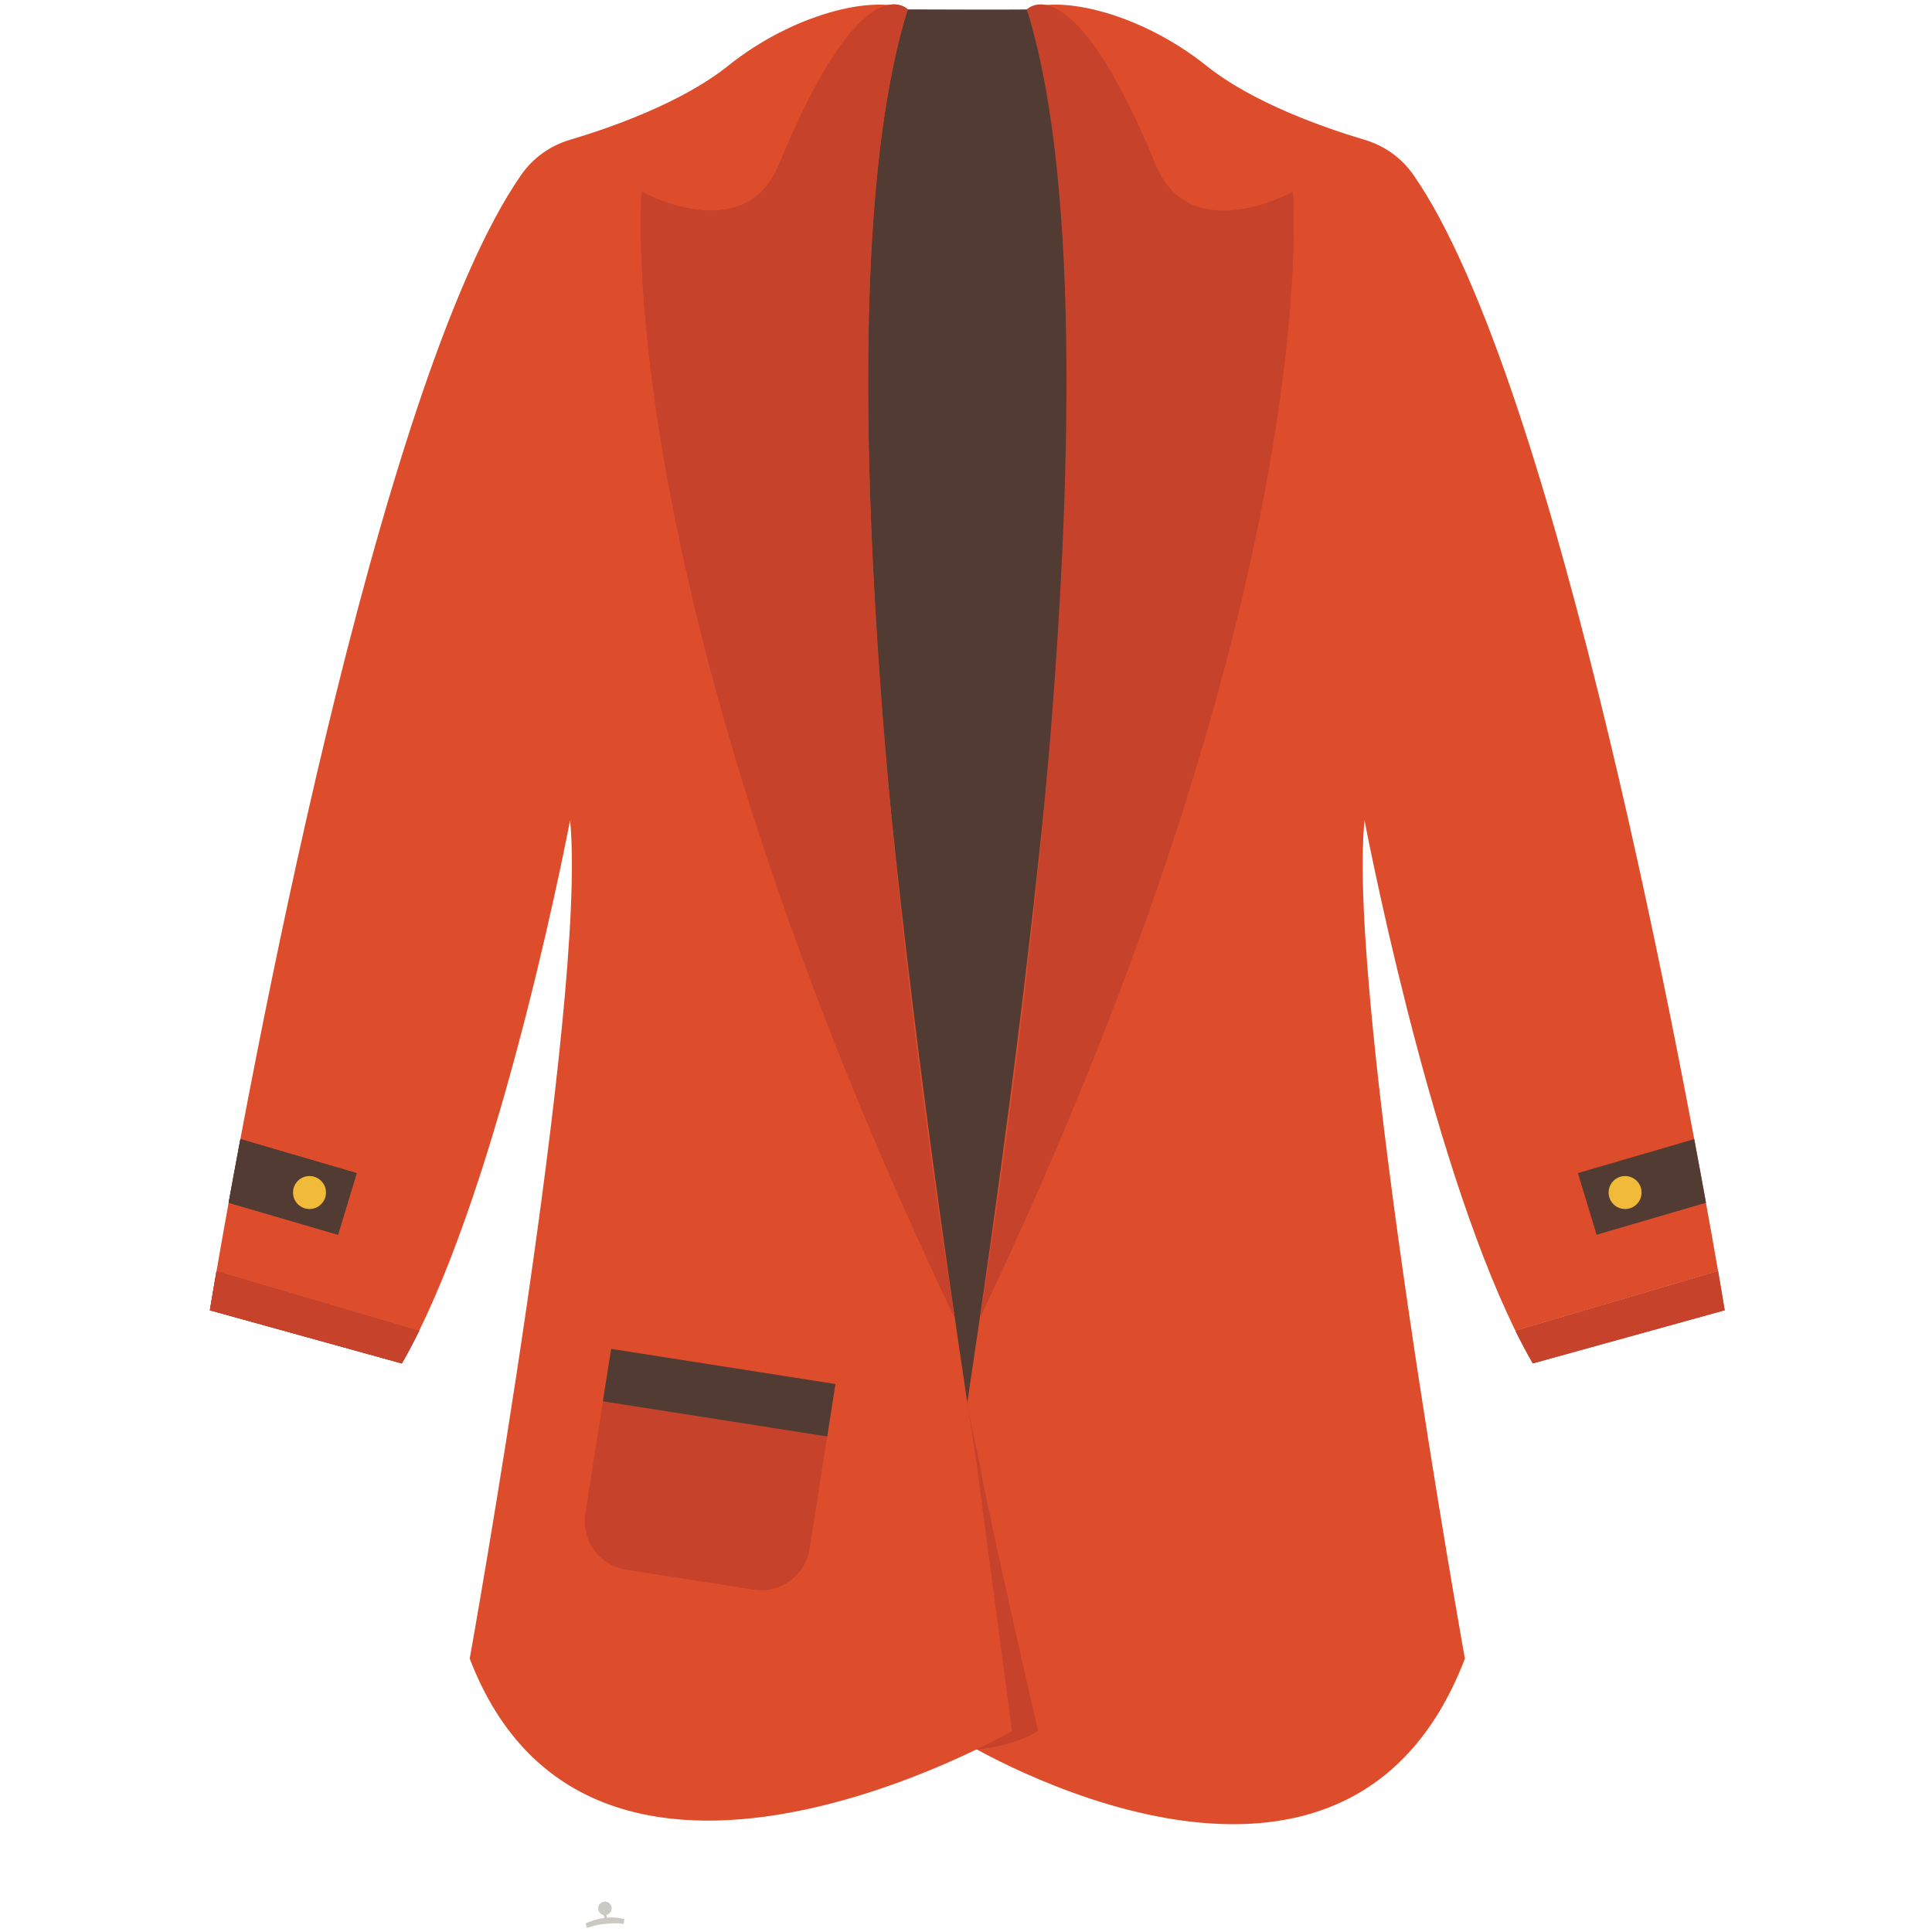 <?xml version="1.0" encoding="UTF-8"?>
<svg width="120px" height="120px" viewBox="0 0 120 120" version="1.1" xmlns="http://www.w3.org/2000/svg" xmlns:xlink="http://www.w3.org/1999/xlink">
    <!-- Generator: Sketch 51.1 (57501) - http://www.bohemiancoding.com/sketch -->
    <title>Suit1</title>
    <desc>Created with Sketch.</desc>
    <defs></defs>
    <g id="Suit1" stroke="none" stroke-width="1" fill="none" fill-rule="evenodd">
        <g id="Group-3" transform="translate(13, 0)">
            <path d="M23.462,119.748 L23.371,119.468 C23.371,119.468 23.888,119.214 24.537,119.125 L24.484,118.941 C24.294,118.901 24.151,118.732 24.151,118.53 C24.151,118.299 24.339,118.111 24.571,118.111 C24.803,118.111 24.991,118.299 24.991,118.53 C24.991,118.732 24.848,118.901 24.658,118.941 L24.706,119.106 C24.797,119.098 24.885,119.095 24.968,119.095 C25.446,119.095 25.783,119.199 25.783,119.199 L25.735,119.502 C25.567,119.474 25.42,119.458 25.221,119.458 C25.035,119.458 24.807,119.472 24.505,119.504 C24.195,119.537 23.855,119.617 23.462,119.748" id="Fill-27" fill="#CAC9C4"></path>
            <path d="M43.383,0.584 C43.383,0.584 50.262,0.61 50.779,0.584 C51.296,0.557 69.695,72.269 48.062,93.979 C48.062,93.979 20.603,21.504 43.383,0.584" id="Fill-62" fill="#513B32"></path>
            <path d="M46.53,90.735 C59.616,5.599 50.779,0.584 50.779,0.584 C52.979,-0.333 57.939,0.888 61.942,4.09 C64.851,6.418 69.356,7.97 71.76,8.683 C72.993,9.049 74.059,9.811 74.793,10.867 C83.77,23.779 91.833,68.052 93.712,78.946 L81.126,82.655 C75.637,71.501 71.752,50.943 71.752,50.943 C70.652,62.129 77.987,103.021 77.987,103.021 C70.469,122.642 46.783,108.156 46.783,108.156 L46.53,90.735" id="Fill-63" fill="#DE4D2B"></path>
            <path d="M47.861,91.014 C47.638,89.795 47.26,88.304 47.081,87.112 C46.901,88.304 46.718,89.51 46.53,90.735 L46.783,108.156 C46.783,108.156 47.097,108.348 47.659,108.655 C50.085,108.463 51.477,107.506 51.477,107.506 C51.477,107.506 48.621,95.168 47.861,91.014" id="Fill-64" fill="#C6422B"></path>
            <path d="M47.632,90.735 C34.546,5.599 43.383,0.584 43.383,0.584 C41.183,-0.333 36.222,0.888 32.22,4.09 C29.311,6.418 24.806,7.97 22.402,8.683 C21.169,9.049 20.102,9.811 19.368,10.867 C10.392,23.779 2.329,68.052 0.449,78.946 L13.035,82.655 C18.524,71.501 22.409,50.943 22.409,50.943 C23.51,62.129 16.175,103.021 16.175,103.021 C23.693,122.642 49.855,107.518 49.855,107.518 L47.632,90.735" id="Fill-65" fill="#DE4D2B"></path>
            <path d="M0.037,81.383 L11.957,84.684 C12.323,84.052 12.682,83.373 13.035,82.655 L0.449,78.946 C0.18,80.507 0.037,81.383 0.037,81.383" id="Fill-66" fill="#C6422B"></path>
            <path d="M0.037,81.383 L11.957,84.684 C12.323,84.052 12.682,83.373 13.035,82.655 L0.449,78.946 C0.18,80.507 0.037,81.383 0.037,81.383" id="Fill-67" fill="#C6422B"></path>
            <path d="M43.383,0.584 C43.383,0.584 40.579,-2.414 35.38,10.225 C33.232,15.443 26.857,11.907 26.857,11.907 C26.857,11.907 24.696,36.456 46.301,81.873 C46.301,81.873 36.475,22.74 43.383,0.584" id="Fill-68" fill="#C6422B"></path>
            <path d="M7.995,76.692 L9.156,72.864 L1.93,70.751 C1.66,72.188 1.417,73.511 1.2,74.705 L7.995,76.692" id="Fill-69" fill="#513B32"></path>
            <path d="M7.248,74.07 C7.248,74.636 6.79,75.094 6.224,75.094 C5.659,75.094 5.2,74.636 5.2,74.07 C5.2,73.505 5.659,73.046 6.224,73.046 C6.79,73.046 7.248,73.505 7.248,74.07" id="Fill-70" fill="#F2BA39"></path>
            <path d="M94.124,81.383 L82.205,84.684 C81.839,84.052 81.479,83.373 81.126,82.655 L93.712,78.946 C93.981,80.507 94.124,81.383 94.124,81.383" id="Fill-71" fill="#C6422B"></path>
            <path d="M94.124,81.383 L82.205,84.684 C81.839,84.052 81.479,83.373 81.126,82.655 L93.712,78.946 C93.981,80.507 94.124,81.383 94.124,81.383" id="Fill-72" fill="#C6422B"></path>
            <path d="M50.779,0.584 C50.779,0.584 53.582,-2.414 58.782,10.225 C60.929,15.443 67.305,11.907 67.305,11.907 C67.305,11.907 69.465,36.456 47.861,81.873 C47.861,81.873 57.687,22.74 50.779,0.584" id="Fill-73" fill="#C6422B"></path>
            <path d="M86.167,76.692 L85.006,72.864 L92.232,70.751 C92.502,72.188 92.745,73.511 92.961,74.705 L86.167,76.692" id="Fill-74" fill="#513B32"></path>
            <path d="M86.913,74.07 C86.913,74.636 87.372,75.094 87.937,75.094 C88.503,75.094 88.961,74.636 88.961,74.07 C88.961,73.505 88.503,73.046 87.937,73.046 C87.372,73.046 86.913,73.505 86.913,74.07" id="Fill-75" fill="#F2BA39"></path>
            <path d="M0.037,81.383 L11.957,84.684 C12.323,84.052 12.682,83.373 13.035,82.655 L0.449,78.946 C0.18,80.507 0.037,81.383 0.037,81.383" id="Fill-76" fill="#C6422B"></path>
            <path d="M0.037,81.383 L11.957,84.684 C12.323,84.052 12.682,83.373 13.035,82.655 L0.449,78.946 C0.18,80.507 0.037,81.383 0.037,81.383" id="Fill-77" fill="#C6422B"></path>
            <path d="M43.383,0.584 C43.383,0.584 40.579,-2.414 35.38,10.225 C33.232,15.443 26.857,11.907 26.857,11.907 C26.857,11.907 24.696,36.456 46.301,81.873 C46.301,81.873 36.475,22.74 43.383,0.584" id="Fill-78" fill="#C6422B"></path>
            <path d="M7.995,76.692 L9.156,72.864 L1.93,70.751 C1.66,72.188 1.417,73.511 1.2,74.705 L7.995,76.692" id="Fill-79" fill="#513B32"></path>
            <path d="M7.248,74.07 C7.248,74.636 6.79,75.094 6.224,75.094 C5.659,75.094 5.2,74.636 5.2,74.07 C5.2,73.505 5.659,73.046 6.224,73.046 C6.79,73.046 7.248,73.505 7.248,74.07" id="Fill-80" fill="#F2BA39"></path>
            <path d="M33.805,98.735 L25.895,97.496 C24.232,97.235 23.096,95.677 23.357,94.015 L24.96,83.783 L38.889,85.966 L37.286,96.197 C37.025,97.859 35.467,98.996 33.805,98.735" id="Fill-81" fill="#C6422B"></path>
            <polyline id="Fill-82" fill="#513B32" points="38.379 89.22 24.45 87.037 24.96 83.783 38.889 85.966 38.379 89.22"></polyline>
        </g>
    </g>
</svg>